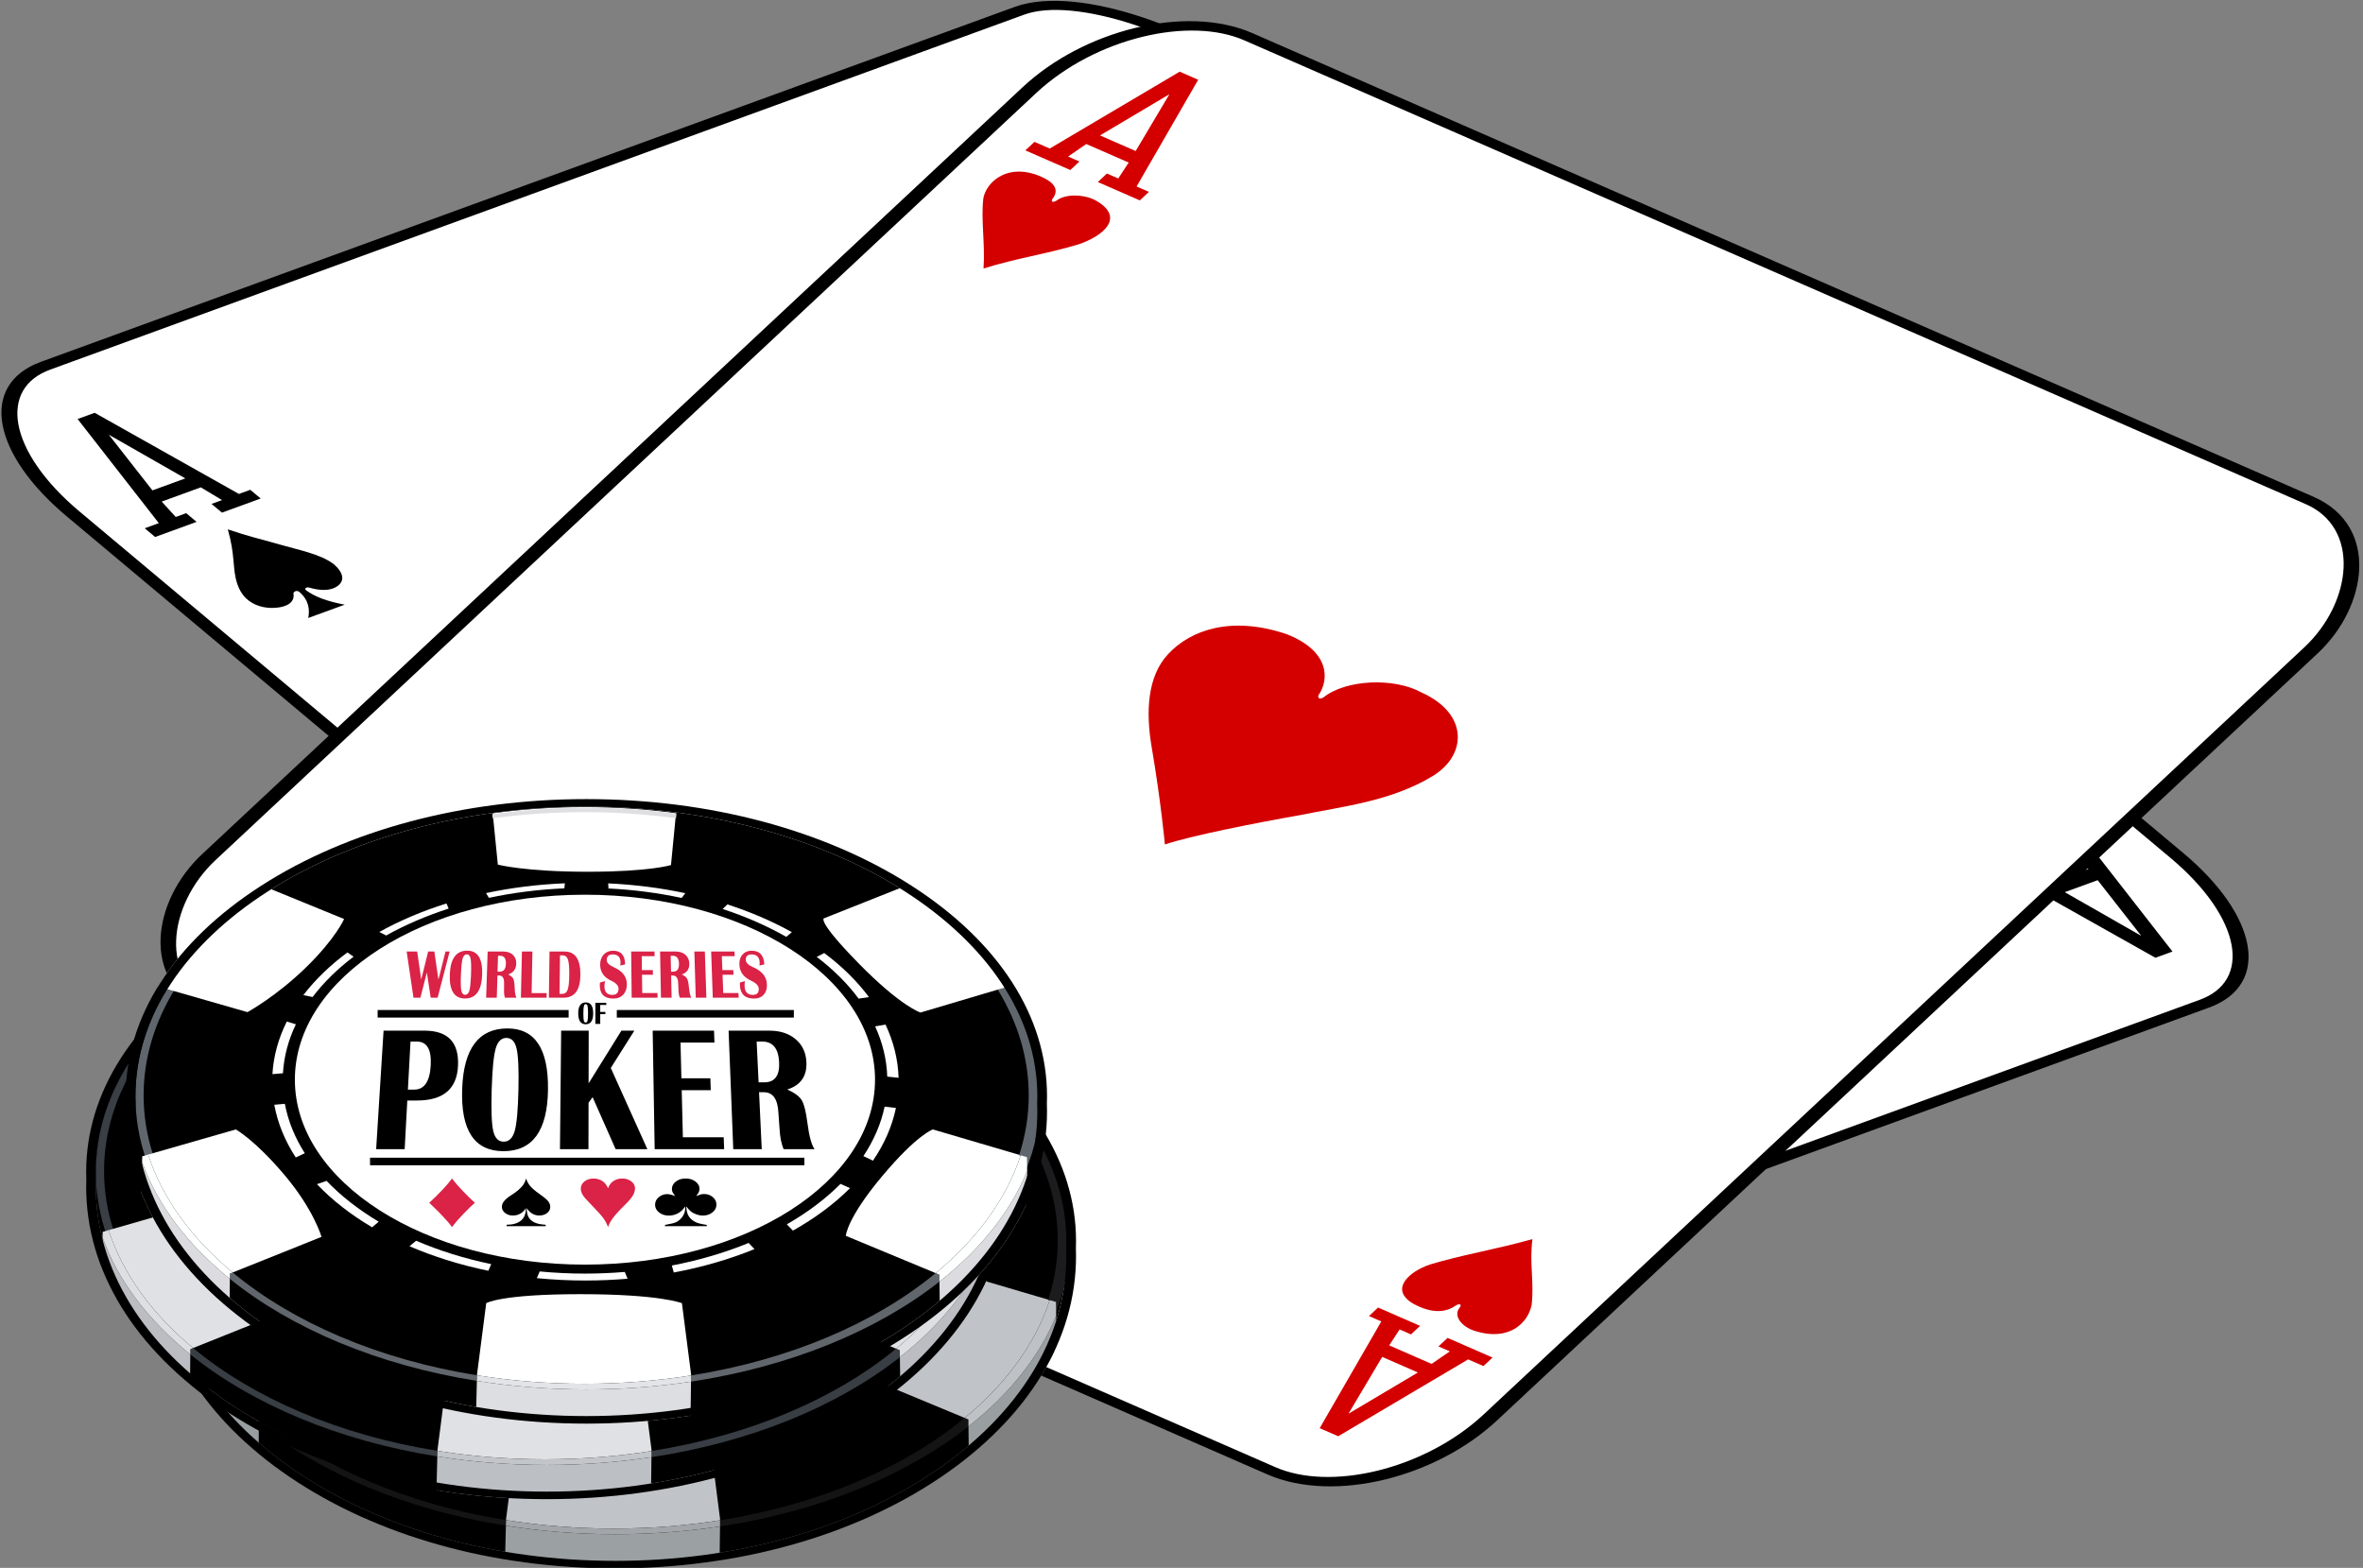 <?xml version="1.0" encoding="UTF-8" standalone="no"?>
<!-- Generator: Adobe Illustrator 14.0.0, SVG Export Plug-In . SVG Version: 6.00 Build 43363)  -->

<svg
   xmlns:dc="http://purl.org/dc/elements/1.1/"
   xmlns:cc="http://creativecommons.org/ns#"
   xmlns:rdf="http://www.w3.org/1999/02/22-rdf-syntax-ns#"
   xmlns:svg="http://www.w3.org/2000/svg"
   xmlns="http://www.w3.org/2000/svg"
   xmlns:sodipodi="http://sodipodi.sourceforge.net/DTD/sodipodi-0.dtd"
   xmlns:inkscape="http://www.inkscape.org/namespaces/inkscape"
   version="1.1"
   id="Logo"
   x="0px"
   y="0px"
   width="195.89"
   height="129.983"
   viewBox="0 0 195.89 129.983"
   enable-background="new 0 0 192.756 192.756"
   xml:space="preserve"
   inkscape:version="0.48.4 r9939"
   sodipodi:docname="wsop.svg"><rect x="0" y="0" width="195.89" height="129.983" fill="#808080" stroke="none"/><defs
     id="defs221" /><sodipodi:namedview
     pagecolor="#ffffff"
     bordercolor="#666666"
     borderopacity="1"
     objecttolerance="10"
     gridtolerance="10"
     guidetolerance="10"
     inkscape:pageopacity="0"
     inkscape:pageshadow="2"
     inkscape:window-width="1535"
     inkscape:window-height="1176"
     id="namedview219"
     showgrid="false"
     fit-margin-top="0"
     fit-margin-left="0"
     fit-margin-right="0"
     fit-margin-bottom="0"
     inkscape:zoom="1.2243458"
     inkscape:cx="157.07193"
     inkscape:cy="-359.65661"
     inkscape:window-x="65"
     inkscape:window-y="24"
     inkscape:window-maximized="1"
     inkscape:current-layer="Logo" /><g
     transform="matrix(0.439,-0.16,0.315,0.264,-235.815,-22.621)"
     id="layer1"
     style="display:inline"><g
       transform="translate(-712.318,92.135)"
       id="g3500"
       style="display:inline"><g
         id="g3241"><g
           transform="translate(-0.997,0)"
           id="g8016"><g
             transform="translate(-5060.953,3024.952)"
             id="g8869-3"
             style="display:inline"><rect
               width="223.228"
               height="311.811"
               rx="19.653"
               ry="34.613"
               x="6034.701"
               y="-2746.811"
               id="rect3232-1"
               style="fill:#ffffff;fill-opacity:1;stroke:#000000;stroke-width:2.446;stroke-miterlimit:4;stroke-opacity:1;stroke-dasharray:none;display:inline" /><g
               transform="matrix(0.301,0,0,0.301,5730.642,-1948.112)"
               id="g8567-9"><path
                 d="m 1033.986,-2499.928 0,-9.091 8.839,0 18.814,-97.227 10.705,0 20.736,97.227 7.134,0 0,9.091 -24.307,0 0,-9.091 6.566,0 -2.616,-14.9 -24.532,0 -1.894,14.9 6.566,0 0,9.091 z m 43.772,-34.598 -10.657,-52.05 -9.987,52.05 z"
                 inkscape:connector-curvature="0"
                 id="path7183-8"
                 style="fill:#000000;fill-opacity:1;display:inline" /><path
                 d="m 1727.391,-1770.247 0,9.091 -8.839,0 -18.814,97.227 -10.705,0 -20.736,-97.227 -7.134,0 0,-9.091 24.307,0 0,9.091 -6.566,0 2.616,14.9 24.532,0 1.894,-14.9 -6.566,0 0,-9.091 z m -43.772,34.598 10.657,52.05 9.987,-52.05 z"
                 inkscape:connector-curvature="0"
                 id="path7186-6"
                 style="fill:#000000;fill-opacity:1;display:inline" /></g></g></g><path
           d="m 1083.077,445.392 c 0.015,-2.026 -1.587,-2.064 -1.569,-0.586 -0.134,7.429 -6.417,11.086 -10.981,10.219 -7.036,-1.338 -9.282,-8.322 -9.215,-12.435 0.207,-12.696 12.988,-22.058 24.52,-38.335 8.45,14.691 22.397,26.23 23.223,37.586 1.098,15.098 -18.009,20.73 -20.737,3.133 -0.176,-1.243 -1.64,-1.801 -1.526,-0.065 0.414,4.823 -0.175,6.831 5.266,18.719 l -14.222,0 c 3.15,-5.555 5.025,-12.375 5.24,-18.236 z"
           inkscape:connector-curvature="0"
           id="path3192"
           style="fill:#000000;fill-opacity:1;display:inline" /><path
           d="m 990.275,347.951 c 0.01,-0.872 -0.895,-0.465 -1.018,-0.19 -1.163,1.986 -2.865,2.448 -4.548,1.732 -1.667,-0.709 -2.604,-2.28 -2.454,-4.522 0.31,-3.438 3.035,-7.2 4.355,-9.326 1.252,-1.93 2.628,-4.222 4.077,-7.154 1.697,3.363 2.559,4.321 4.405,7.391 1.626,2.704 3.893,5.353 4.067,8.622 0,2.485 -1.046,4.832 -3.399,5.259 -1.331,0.242 -2.579,-0.442 -3.504,-2.037 -0.282,-0.407 -0.849,-0.195 -0.839,0.362 0.165,2.093 0.955,3.983 2.829,6.212 l -6.887,0 c 1.41,-1.576 2.849,-3.704 2.915,-6.349 z"
           inkscape:connector-curvature="0"
           id="path3308"
           style="fill:#000000;fill-opacity:1;display:inline" /><path
           d="m 1178.655,520.526 c 0.01,0.872 -0.895,0.465 -1.018,0.19 -1.163,-1.986 -2.865,-2.448 -4.548,-1.732 -1.667,0.709 -2.604,2.28 -2.454,4.522 0.31,3.438 3.035,7.2 4.355,9.326 1.252,1.93 2.628,4.222 4.077,7.154 1.697,-3.363 2.559,-4.321 4.405,-7.392 1.626,-2.704 3.893,-5.353 4.067,-8.622 0,-2.485 -1.046,-4.832 -3.399,-5.259 -1.331,-0.242 -2.579,0.442 -3.504,2.037 -0.282,0.407 -0.849,0.195 -0.839,-0.362 0.165,-2.093 0.955,-3.983 2.829,-6.212 l -6.887,0 c 1.41,1.576 2.849,3.704 2.915,6.349 z"
           inkscape:connector-curvature="0"
           id="path3330"
           style="fill:#000000;fill-opacity:1;display:inline" /></g></g></g><g
     transform="matrix(0.476,0.208,-0.276,0.258,72.574,-150.651)"
     id="layer1-2"><g
       transform="translate(-1090.392,198.15)"
       id="g8889"
       style="display:inline"><g
         id="g8763"><g
           transform="translate(-4683.875,2918.937)"
           id="g8869"><rect
             width="223.228"
             height="311.811"
             rx="19.202"
             ry="32.681"
             x="6034.701"
             y="-2746.811"
             id="rect3232"
             style="fill:#ffffff;fill-opacity:1;stroke:#000000;stroke-width:2.349;stroke-miterlimit:4;stroke-opacity:1;stroke-dasharray:none;display:inline" /><g
             transform="matrix(0.301,0,0,0.301,5730.642,-1948.112)"
             id="g8567"><path
               d="m 1033.986,-2499.928 0,-9.091 8.839,0 18.814,-97.227 10.705,0 20.736,97.227 7.134,0 0,9.091 -24.307,0 0,-9.091 6.566,0 -2.616,-14.9 -24.532,0 -1.894,14.9 6.566,0 0,9.091 z m 43.772,-34.598 -10.657,-52.05 -9.987,52.05 z"
               inkscape:connector-curvature="0"
               id="path7183"
               style="fill:#d40000;fill-opacity:1;display:inline" /><path
               d="m 1727.391,-1770.247 0,9.091 -8.839,0 -18.814,97.227 -10.705,0 -20.736,-97.227 -7.134,0 0,-9.091 24.307,0 0,9.091 -6.566,0 2.616,14.9 24.532,0 1.894,-14.9 -6.566,0 0,-9.091 z m -43.772,34.598 10.657,52.05 9.987,-52.05 z"
               inkscape:connector-curvature="0"
               id="path7186"
               style="fill:#d40000;fill-opacity:1;display:inline" /></g></g></g><path
         d="m 1359.107,232.88 c -1.583,-3.472 -1.757,-9.405 2.971,-10.208 3.562,-0.458 5.012,1.198 5.3,3.742 0.142,0.743 0.562,0.788 0.695,-0.058 0.204,-2.609 2.787,-4.133 4.806,-3.75 5.527,0.945 5.204,7.028 3.398,11.156 -2.731,5.479 -5.601,8.938 -8.245,14.452 -3.038,-5.741 -6.507,-10.405 -8.926,-15.333 z"
         inkscape:connector-curvature="0"
         id="path8626"
         style="fill:#d40000;fill-opacity:1;display:inline" /><path
         d="m 1450.39,299.285 c 7.144,-0.474 10.868,5.627 11.595,10.436 0.433,0.764 0.671,0.549 0.837,-0.042 0.349,-6.174 5.875,-11.22 10.993,-10.53 8.328,0.108 13.389,9.375 11.966,17.219 -1.738,9.582 -6.9,15.351 -10.808,21.293 -4.421,6.152 -10.373,15.04 -12.29,19.317 0,0 -6.048,-9.205 -13.917,-20.03 -5.262,-7.239 -9.473,-15.082 -9.865,-21.835 -0.448,-7.715 2.719,-14.632 11.489,-15.828 z"
         inkscape:connector-curvature="0"
         id="path8512"
         style="fill:#d40000;fill-opacity:1;display:inline" /><path
         d="m 1547.486,423.567 c -1.583,3.472 -1.757,9.405 2.971,10.208 3.562,0.458 5.012,-1.198 5.3,-3.742 0.142,-0.743 0.562,-0.788 0.695,0.058 0.204,2.609 2.787,4.133 4.806,3.75 5.527,-0.945 5.204,-7.028 3.398,-11.156 -2.731,-5.479 -5.601,-8.938 -8.245,-14.452 -3.038,5.741 -6.507,10.405 -8.926,15.333 z"
         inkscape:connector-curvature="0"
         id="path8648"
         style="fill:#d40000;fill-opacity:1;display:inline" /></g></g><g
     transform="matrix(0.456,0,0,0.355,4.397,64.183)"
     id="g3-3"><g
       id="g5-3"><path
         inkscape:connector-curvature="0"
         d="m 184.185,110.758 c 0.018,0.605 0.026,1.212 0.026,1.795 0,18.986 -8.511,36.84 -23.964,50.276 -15.488,13.468 -36.092,20.883 -58.016,20.883 -21.922,0 -42.526,-7.415 -58.015,-20.883 -15.453,-13.437 -23.963,-31.29 -23.963,-50.276 0,-0.586 0.008,-1.189 0.025,-1.795 l 0,-0.025 0,-0.027 c -0.017,-0.573 -0.025,-1.148 -0.025,-1.704 0,-37.276 36.774,-67.604 81.979,-67.604 45.203,0 81.979,30.327 81.979,67.604 0,0.554 -0.009,1.129 -0.026,1.704 v 0.027 0.025 z"
         id="path7-4" /><path
         style="fill:#1c1b1d"
         inkscape:connector-curvature="0"
         d="m 23.45,122.65 c -1.119,-4.458 -1.71,-9.08 -1.71,-13.813 0,-8.709 1.99,-17.032 5.612,-24.671 l -1.26,-0.464 c -3.767,7.827 -5.839,16.362 -5.839,25.299 0,5.281 0.723,10.421 2.093,15.357 l 0.027,-1.311 1.077,-0.397 z"
         id="path9-0" /><path
         style="fill:none"
         inkscape:connector-curvature="0"
         d="m 151.701,77.961 c -7.692,-10.095 -6.272,-10.487 -6.272,-10.487 l 13.184,-6.732 C 147.768,51.916 133.956,45.599 118.53,42.928 l -0.917,12.104 c 0,0 -3.787,1.567 -15.149,1.567 -11.363,0 -16.327,-1.666 -16.327,-1.666 L 85.205,42.94 c -15.422,2.683 -29.23,9.008 -40.064,17.843 l 13.047,6.852 c 0,0 -1.502,4.507 -6.922,11.298 -5.42,6.792 -10.645,10.448 -10.645,10.448 L 26.472,84.165 c -3.623,7.639 -5.613,15.962 -5.613,24.671 0,4.733 0.591,9.355 1.71,13.813 l 15.929,-5.875 c 0,0 3.432,2.401 8.822,10.587 5.391,8.184 6.762,14.505 6.762,14.505 l -16.149,8.313 c 10.985,11.714 26.53,20.331 44.422,24.012 l 0.005,-0.226 1.666,-16.611 c 0,0 2.548,-2.108 17.104,-2.108 14.555,0 18.477,2.108 18.477,2.108 l 1.664,16.611 -0.002,0.264 c 17.893,-3.646 33.453,-12.221 44.466,-23.899 L 149.4,141.622 c 0,0 0.148,-4.02 6.569,-13.869 6.419,-9.852 9.262,-10.978 9.262,-10.978 l 15.966,6.037 c 1.145,-4.51 1.753,-9.185 1.753,-13.976 0,-8.762 -2.018,-17.132 -5.682,-24.81 l -14.293,5.451 c -0.003,0.002 -3.579,-1.419 -11.274,-11.516 z"
         id="path11-1" /><path
         style="fill:#1c1b1d"
         inkscape:connector-curvature="0"
         d="m 185.95,110.708 v 0.051 c 0,-0.009 0,-0.017 0,-0.025 0,-0.008 0,-0.017 0,-0.026 z"
         id="path13-1" /><path
         style="fill:#1c1b1d"
         inkscape:connector-curvature="0"
         d="m 18.515,110.729 c 0,0.012 0,0.021 0,0.029 v -0.051 c 0,0.009 0,0.017 0,0.022 z"
         id="path15-4" /><path
         style="fill:#c0c3c7"
         inkscape:connector-curvature="0"
         d="m 118.61,41.856 0.067,-0.894 c -5.358,-0.879 -10.861,-1.329 -16.446,-1.329 -5.838,0 -11.583,0.496 -17.17,1.455 l 0.069,0.891 c 5.519,-0.958 11.238,-1.464 17.101,-1.464 5.607,10e-4 11.085,0.464 16.379,1.341 z"
         id="path17-1" /><path
         style="fill:#999ea1"
         inkscape:connector-curvature="0"
         d="m 21.308,131.425 c 3.037,9.945 8.475,19.216 16.069,27.278 l 0.036,-7.037 c -7.596,-7.874 -13.138,-17.159 -15.95,-27.308 l -0.155,7.067 z"
         id="path19-5" /><path
         style="fill:#c0c3c7"
         inkscape:connector-curvature="0"
         d="m 47.318,127.362 c -5.39,-8.186 -8.822,-10.587 -8.822,-10.587 l -15.929,5.875 c 2.565,10.218 7.916,19.584 15.364,27.529 l 16.149,-8.313 c 0,10e-4 -1.372,-6.32 -6.762,-14.504 z"
         id="path21-3" /><path
         style="fill:#9ba0a2"
         inkscape:connector-curvature="0"
         d="m 82.327,175.495 -0.156,7.885 c 6.488,1.382 13.211,2.097 20.061,2.097 6.458,0 12.804,-0.636 18.945,-1.866 l 0.074,-7.937 c -6.106,1.187 -12.474,1.814 -19.02,1.814 -6.862,0 -13.527,-0.692 -19.904,-1.993 z"
         id="path23-5" /><path
         style="fill:#c0c3c7"
         inkscape:connector-curvature="0"
         d="m 119.604,157.354 c 0,0 -3.922,-2.108 -18.477,-2.108 -14.555,0 -17.104,2.108 -17.104,2.108 l -1.666,16.611 -0.005,0.226 c 6.261,1.289 12.807,1.977 19.548,1.977 6.674,0 13.159,-0.676 19.364,-1.938 l 0.002,-0.264 -1.662,-16.612 z"
         id="path25-6" /><path
         style="fill:#c0c3c7"
         inkscape:connector-curvature="0"
         d="m 155.966,127.753 c -6.421,9.85 -6.569,13.869 -6.569,13.869 l 16.335,8.708 c 7.482,-7.934 12.864,-17.298 15.462,-27.518 l -15.966,-6.037 c 0,0 -2.843,1.126 -9.262,10.978 z"
         id="path27-7" /><path
         style="fill:#999ea1"
         inkscape:connector-curvature="0"
         d="m 166.49,159.322 c 7.061,-7.33 12.319,-15.686 15.582,-24.659 l 0.355,-2.009 -0.063,-6.168 c -3.058,9.594 -8.566,18.367 -15.945,25.828 l 0.071,7.008 z"
         id="path29-6" /><path
         style="fill:#151415"
         inkscape:connector-curvature="0"
         d="m 37.931,150.18 -0.513,0.264 -0.005,1.223 c 11.212,11.621 26.902,20.16 44.915,23.829 l 0.026,-1.304 C 64.461,170.511 48.916,161.894 37.931,150.18 z"
         id="path31-6" /><path
         style="fill:#151415"
         inkscape:connector-curvature="0"
         d="m 165.731,150.33 c -11.013,11.679 -26.573,20.254 -44.466,23.899 l -0.015,1.444 c 18.047,-3.504 33.817,-11.881 45.169,-23.359 l -0.016,-1.627 -0.672,-0.357 z"
         id="path33-8" /><path
         style="fill:#1c1b1d"
         inkscape:connector-curvature="0"
         d="m 178.779,83.338 -1.809,0.689 c 3.665,7.678 5.682,16.048 5.682,24.81 0,4.791 -0.608,9.466 -1.753,13.976 l 1.137,0.431 0.033,3.243 c 1.779,-5.581 2.73,-11.442 2.73,-17.485 0.001,-9.077 -2.14,-17.738 -6.02,-25.664 z"
         id="path35-6" /><path
         style="fill:#bec1c5"
         inkscape:connector-curvature="0"
         d="M 37.931,150.18 C 30.483,142.235 25.132,132.868 22.567,122.651 l -1.076,0.397 -0.029,1.311 c 2.812,10.148 8.354,19.434 15.95,27.308 l 0.005,-1.223 0.514,-0.264 z"
         id="path37-6" /><path
         style="fill:#a2a5a9"
         inkscape:connector-curvature="0"
         d="m 101.901,176.168 c -6.741,0 -13.288,-0.688 -19.548,-1.977 l -0.026,1.304 c 6.376,1.301 13.042,1.993 19.904,1.993 6.546,0 12.913,-0.628 19.02,-1.814 l 0.015,-1.444 c -6.205,1.262 -12.691,1.938 -19.365,1.938 z"
         id="path39-4" /><path
         style="fill:#bec1c5"
         inkscape:connector-curvature="0"
         d="m 181.193,122.813 c -2.598,10.22 -7.979,19.584 -15.462,27.518 l 0.673,0.357 0.016,1.627 c 7.379,-7.461 12.888,-16.234 15.945,-25.828 l -0.035,-3.243 -1.137,-0.431 z"
         id="path41-2" /><path
         style="fill:#c0c3c7"
         inkscape:connector-curvature="0"
         d="m 161.389,59.895 c -0.145,-0.118 -0.29,-0.232 -0.433,-0.349 l -0.861,0.438 -1.482,0.758 -13.184,6.732 c 0,0 -1.42,0.392 6.272,10.487 7.694,10.096 11.271,11.517 11.271,11.517 l 14.293,-5.451 1.808,-0.689 0.852,-0.324 C 175.756,74.459 169.509,66.607 161.389,59.895 z"
         id="path43-2" /><path
         inkscape:connector-curvature="0"
         d="M 185.976,109.001 C 185.976,90.44 177.245,73 161.389,59.895 145.581,46.83 124.573,39.634 102.232,39.634 79.893,39.634 58.884,46.83 43.076,59.895 27.22,73 18.488,90.44 18.488,109.001 c 0,0.574 0.009,1.165 0.027,1.758 v -0.051 c -0.019,0.622 -0.027,1.241 -0.027,1.845 0,19.503 8.726,37.832 24.571,51.606 15.811,13.746 36.824,21.317 59.173,21.317 22.349,0 43.362,-7.571 59.174,-21.317 15.846,-13.774 24.57,-32.104 24.57,-51.606 0,-0.599 -0.009,-1.222 -0.025,-1.845 v 0.051 c 0.016,-0.595 0.025,-1.184 0.025,-1.758 z m -1.791,1.757 c 0.018,0.605 0.026,1.212 0.026,1.795 0,18.986 -8.511,36.84 -23.964,50.276 -15.488,13.468 -36.092,20.883 -58.016,20.883 -21.922,0 -42.526,-7.415 -58.015,-20.883 -15.453,-13.437 -23.963,-31.29 -23.963,-50.276 0,-0.586 0.008,-1.189 0.025,-1.795 l 0,-0.025 0,-0.027 c -0.017,-0.573 -0.025,-1.148 -0.025,-1.704 0,-37.276 36.774,-67.604 81.979,-67.604 45.203,0 81.979,30.327 81.979,67.604 0,0.554 -0.009,1.129 -0.026,1.704 v 0.027 0.025 z"
         id="path45-7" /></g><g
       id="g47-9"><path
         inkscape:connector-curvature="0"
         d="m 171.722,94.586 c 0.017,0.607 0.025,1.212 0.025,1.795 0,18.985 -8.511,36.839 -23.965,50.275 -15.489,13.468 -36.093,20.883 -58.016,20.883 -21.923,0 -42.525,-7.415 -58.015,-20.883 C 16.297,133.22 7.787,115.366 7.787,96.381 c 0,-0.586 0.008,-1.189 0.026,-1.795 L 7.814,94.56 7.813,94.534 C 7.795,93.959 7.787,93.386 7.787,92.829 c 0,-37.276 36.775,-67.603 81.979,-67.603 45.204,0 81.98,30.327 81.98,67.603 0,0.556 -0.009,1.13 -0.025,1.705 l -0.003,0.026 0.004,0.026 z"
         id="path49-2" /><path
         style="fill:#393f45"
         inkscape:connector-curvature="0"
         d="m 10.986,106.479 c -1.119,-4.459 -1.71,-9.08 -1.71,-13.814 0,-8.709 1.989,-17.032 5.612,-24.671 l -1.26,-0.464 c -3.768,7.827 -5.84,16.364 -5.84,25.299 0,5.281 0.724,10.422 2.093,15.357 l 0.028,-1.31 1.077,-0.397 z"
         id="path51-4" /><path
         style="fill:none"
         inkscape:connector-curvature="0"
         d="m 139.238,61.79 c -7.694,-10.096 -6.273,-10.487 -6.273,-10.487 l 13.183,-6.731 C 135.305,35.745 121.493,29.429 106.066,26.757 l -0.916,12.104 c 0,0 -3.787,1.567 -15.151,1.567 -11.362,0 -16.326,-1.665 -16.326,-1.665 L 72.74,26.768 C 57.318,29.451 43.51,35.776 32.675,44.61 l 13.047,6.853 c 0,0 -1.502,4.506 -6.922,11.298 -5.42,6.792 -10.646,10.448 -10.646,10.448 L 14.005,67.993 c -3.622,7.639 -5.612,15.962 -5.612,24.671 0,4.734 0.591,9.355 1.71,13.814 l 15.929,-5.875 c 0,0 3.431,2.401 8.821,10.586 5.391,8.184 6.763,14.505 6.763,14.505 l -16.149,8.313 c 10.985,11.715 26.53,20.331 44.422,24.012 l 0.004,-0.225 1.666,-16.612 c 0,0 2.548,-2.108 17.104,-2.108 14.554,0 18.475,2.108 18.475,2.108 l 1.666,16.612 -0.002,0.263 c 17.894,-3.646 33.451,-12.221 44.467,-23.899 l -16.335,-8.708 c 0,0 0.147,-4.02 6.566,-13.868 6.422,-9.853 9.264,-10.978 9.264,-10.978 l 15.965,6.038 c 1.146,-4.511 1.752,-9.185 1.752,-13.978 0,-8.762 -2.015,-17.131 -5.68,-24.809 l -14.292,5.451 c 0,0 -3.576,-1.421 -11.271,-11.516 z"
         id="path53-7" /><path
         style="fill:#393f45"
         inkscape:connector-curvature="0"
         d="m 173.484,94.535 v 0.051 c 0,-0.009 0,-0.017 0,-0.025 0,-0.008 0,-0.017 0,-0.026 z"
         id="path55-3" /><path
         style="fill:#393f45"
         inkscape:connector-curvature="0"
         d="m 6.05,94.558 c 0,0.009 0,0.02 0,0.028 v -0.051 c 0.001,0.009 0.001,0.015 0,0.023 z"
         id="path57-8" /><path
         style="fill:#e0e1e4"
         inkscape:connector-curvature="0"
         d="m 106.146,25.684 0.067,-0.895 c -5.358,-0.878 -10.86,-1.328 -16.446,-1.328 -5.838,0 -11.583,0.496 -17.17,1.455 l 0.069,0.89 c 5.518,-0.957 11.237,-1.463 17.101,-1.463 5.608,0 11.084,0.464 16.379,1.341 z"
         id="path59-8" /><path
         style="fill:#bbbdc2"
         inkscape:connector-curvature="0"
         d="m 8.844,115.252 c 3.036,9.945 8.475,19.219 16.069,27.278 l 0.036,-7.037 C 17.353,127.619 11.811,118.334 8.999,108.185 l -0.155,7.067 z"
         id="path61-0" /><path
         style="fill:#e0e1e4"
         inkscape:connector-curvature="0"
         d="m 34.853,111.189 c -5.39,-8.185 -8.821,-10.586 -8.821,-10.586 l -15.929,5.875 c 2.565,10.218 7.916,19.584 15.364,27.528 l 16.149,-8.313 c 0,0.001 -1.372,-6.32 -6.763,-14.504 z"
         id="path63-1" /><path
         style="fill:#bcbfc4"
         inkscape:connector-curvature="0"
         d="m 69.862,159.322 -0.156,7.886 c 6.487,1.381 13.211,2.096 20.06,2.096 6.458,0 12.804,-0.636 18.945,-1.866 l 0.075,-7.937 c -6.107,1.187 -12.475,1.815 -19.021,1.815 -6.86,0 -13.526,-0.693 -19.903,-1.994 z"
         id="path65-1" /><path
         style="fill:#e0e1e4"
         inkscape:connector-curvature="0"
         d="m 107.138,141.182 c 0,0 -3.921,-2.108 -18.475,-2.108 -14.555,0 -17.104,2.108 -17.104,2.108 l -1.666,16.612 -0.004,0.225 c 6.261,1.29 12.807,1.977 19.547,1.977 6.675,0 13.158,-0.675 19.365,-1.938 l 0.002,-0.263 -1.665,-16.613 z"
         id="path67-3" /><path
         style="fill:#e0e1e4"
         inkscape:connector-curvature="0"
         d="m 143.5,111.581 c -6.419,9.849 -6.566,13.868 -6.566,13.868 l 16.335,8.708 c 7.48,-7.934 12.862,-17.298 15.46,-27.516 l -15.965,-6.038 c 0,0.001 -2.842,1.126 -9.264,10.978 z"
         id="path69-7" /><path
         style="fill:#bbbdc2"
         inkscape:connector-curvature="0"
         d="m 154.026,143.151 c 7.061,-7.332 12.317,-15.688 15.581,-24.661 l 0.357,-2.009 -0.064,-6.168 c -3.056,9.594 -8.567,18.367 -15.945,25.828 l 0.071,7.01 z"
         id="path71-4" /><path
         style="fill:#383e44"
         inkscape:connector-curvature="0"
         d="m 25.467,134.007 -0.513,0.264 -0.005,1.223 c 11.211,11.622 26.902,20.16 44.914,23.829 l 0.027,-1.304 C 51.997,154.338 36.452,145.722 25.467,134.007 z"
         id="path73-6" /><path
         style="fill:#383e44"
         inkscape:connector-curvature="0"
         d="m 153.269,134.157 c -11.016,11.679 -26.573,20.254 -44.467,23.899 l -0.015,1.444 c 18.048,-3.503 33.816,-11.88 45.168,-23.359 l -0.016,-1.627 -0.67,-0.357 z"
         id="path75-0" /><path
         style="fill:#393f45"
         inkscape:connector-curvature="0"
         d="m 166.315,67.166 -1.809,0.689 c 3.665,7.678 5.68,16.047 5.68,24.809 0,4.793 -0.606,9.467 -1.752,13.978 l 1.138,0.43 0.034,3.242 c 1.776,-5.581 2.729,-11.442 2.729,-17.485 0,-9.075 -2.142,-17.737 -6.02,-25.663 z"
         id="path77-8" /><path
         style="fill:#dedfe3"
         inkscape:connector-curvature="0"
         d="M 25.467,134.007 C 18.019,126.063 12.668,116.696 10.103,106.479 l -1.076,0.397 -0.029,1.31 c 2.812,10.148 8.354,19.434 15.95,27.308 l 0.005,-1.223 0.514,-0.264 z"
         id="path79-7" /><path
         style="fill:#c2c5c9"
         inkscape:connector-curvature="0"
         d="m 89.437,159.995 c -6.741,0 -13.287,-0.687 -19.547,-1.977 l -0.027,1.304 c 6.377,1.301 13.042,1.994 19.904,1.994 6.545,0 12.913,-0.629 19.021,-1.815 l 0.015,-1.444 c -6.208,1.263 -12.691,1.938 -19.366,1.938 z"
         id="path81-5" /><path
         style="fill:#dedfe3"
         inkscape:connector-curvature="0"
         d="m 168.729,106.642 c -2.598,10.218 -7.979,19.582 -15.46,27.516 l 0.671,0.357 0.016,1.627 c 7.378,-7.461 12.89,-16.234 15.945,-25.828 l -0.034,-3.242 -1.138,-0.43 z"
         id="path83-1" /><path
         inkscape:connector-curvature="0"
         d="m 173.51,92.828 c 0,-18.561 -8.731,-36 -24.587,-49.105 C 133.116,30.657 112.107,23.462 89.767,23.462 67.428,23.462 46.419,30.657 30.611,43.723 14.756,56.828 6.023,74.268 6.023,92.828 c 0,0.574 0.009,1.167 0.027,1.758 v -0.051 c -0.019,0.622 -0.027,1.244 -0.027,1.846 0,19.502 8.726,37.831 24.571,51.605 15.81,13.746 36.824,21.317 59.172,21.317 22.348,0 43.364,-7.571 59.173,-21.317 15.846,-13.774 24.57,-32.103 24.57,-51.605 0,-0.601 -0.008,-1.222 -0.025,-1.846 v 0.051 c 0.018,-0.594 0.026,-1.185 0.026,-1.758 z m -1.788,1.758 c 0.017,0.607 0.025,1.212 0.025,1.795 0,18.985 -8.511,36.839 -23.965,50.275 -15.489,13.468 -36.093,20.883 -58.016,20.883 -21.923,0 -42.525,-7.415 -58.015,-20.883 C 16.297,133.22 7.787,115.366 7.787,96.381 c 0,-0.586 0.008,-1.189 0.026,-1.795 L 7.814,94.56 7.813,94.534 C 7.795,93.959 7.787,93.386 7.787,92.829 c 0,-37.276 36.775,-67.603 81.979,-67.603 45.204,0 81.98,30.327 81.98,67.603 0,0.556 -0.009,1.13 -0.025,1.705 l -0.003,0.026 0.004,0.026 z"
         id="path85-2" /></g><g
       id="g87-4"><path
         inkscape:connector-curvature="0"
         d="m 178.912,76.943 c 0.017,0.607 0.025,1.212 0.025,1.796 0,18.984 -8.511,36.839 -23.965,50.276 -15.489,13.466 -36.093,20.883 -58.016,20.883 -21.922,0 -42.526,-7.417 -58.015,-20.883 C 23.487,115.578 14.977,97.723 14.977,78.739 c 0,-0.586 0.009,-1.19 0.027,-1.796 l 0.001,-0.025 -0.001,-0.027 c -0.018,-0.574 -0.027,-1.147 -0.027,-1.704 0,-37.276 36.776,-67.603 81.979,-67.603 45.204,0 81.98,30.327 81.98,67.603 0,0.555 -0.009,1.128 -0.025,1.705 l -0.003,0.026 0.004,0.025 z"
         id="path89-0" /><path
         style="fill:#60666d"
         inkscape:connector-curvature="0"
         d="m 18.175,88.836 c -1.118,-4.459 -1.71,-9.08 -1.71,-13.815 0,-8.708 1.99,-17.031 5.613,-24.67 l -1.261,-0.465 c -3.767,7.828 -5.84,16.364 -5.84,25.3 0,5.28 0.725,10.421 2.093,15.357 l 0.029,-1.31 1.076,-0.397 z"
         id="path91-0" /><path
         style="fill:none"
         inkscape:connector-curvature="0"
         d="m 146.428,44.147 c -7.694,-10.095 -6.274,-10.488 -6.274,-10.488 l 13.185,-6.732 C 142.496,18.101 128.684,11.785 113.256,9.113 l -0.915,12.104 c 0,0 -3.789,1.567 -15.152,1.567 -11.362,0 -16.325,-1.666 -16.325,-1.666 L 79.93,9.126 C 64.508,11.809 50.701,18.134 39.867,26.969 l 13.046,6.852 c 0,0 -1.502,4.506 -6.922,11.298 -5.421,6.792 -10.645,10.448 -10.645,10.448 l -14.15,-5.215 c -3.623,7.639 -5.612,15.961 -5.612,24.67 0,4.735 0.591,9.356 1.711,13.815 l 15.929,-5.876 c 0,0 3.43,2.402 8.821,10.584 5.391,8.185 6.763,14.507 6.763,14.507 l -16.149,8.313 c 10.985,11.716 26.53,20.331 44.422,24.013 l 0.004,-0.226 1.667,-16.613 c 0,0 2.548,-2.108 17.103,-2.108 14.556,0 18.476,2.108 18.476,2.108 l 1.667,16.613 -0.004,0.262 c 17.894,-3.644 33.452,-12.219 44.468,-23.897 l -16.335,-8.708 c 0,0 0.147,-4.02 6.566,-13.869 6.419,-9.851 9.264,-10.978 9.264,-10.978 l 15.964,6.039 c 1.147,-4.51 1.753,-9.185 1.753,-13.978 0,-8.761 -2.015,-17.131 -5.679,-24.808 l -14.293,5.45 c -0.003,-10e-4 -3.582,-1.422 -11.274,-11.518 z"
         id="path93-0" /><path
         style="fill:#60666d"
         inkscape:connector-curvature="0"
         d="m 180.674,76.893 v 0.051 c 0.001,-0.009 0.001,-0.017 0.001,-0.025 0,-0.009 0,-0.017 -0.001,-0.026 z"
         id="path95-0" /><path
         style="fill:#60666d"
         inkscape:connector-curvature="0"
         d="m 13.24,76.916 c 0,0.01 0,0.019 10e-4,0.029 v -0.052 c -10e-4,0.008 -10e-4,0.015 -10e-4,0.023 z"
         id="path97-8" /><path
         style="fill:#ffffff"
         inkscape:connector-curvature="0"
         d="m 113.335,8.042 0.068,-0.894 c -5.358,-0.879 -10.86,-1.329 -16.446,-1.329 -5.838,0 -11.583,0.496 -17.171,1.455 l 0.069,0.89 c 5.519,-0.957 11.238,-1.463 17.102,-1.463 5.607,0 11.084,0.463 16.378,1.341 z"
         id="path99-6" /><path
         style="fill:#ffffff"
         inkscape:connector-curvature="0"
         d="m 97.188,22.785 c 11.363,0 15.152,-1.567 15.152,-1.567 l 0.915,-12.104 c -5.368,-0.93 -10.93,-1.422 -16.628,-1.422 -5.725,0 -11.308,0.496 -16.697,1.434 l 0.933,11.993 c 0,0 4.962,1.666 16.325,1.666 z"
         id="path101-4" /><path
         style="fill:#dcdce0"
         inkscape:connector-curvature="0"
         d="m 16.033,97.608 c 3.038,9.946 8.476,19.219 16.07,27.28 l 0.036,-7.037 C 24.542,109.978 19,100.692 16.188,90.543 l -0.155,7.065 z"
         id="path103-2" /><path
         style="fill:#ffffff"
         inkscape:connector-curvature="0"
         d="M 42.043,93.545 C 36.652,85.362 33.222,82.961 33.222,82.961 l -15.929,5.876 c 2.564,10.217 7.915,19.584 15.363,27.528 l 16.149,-8.313 c 10e-4,0 -1.371,-6.323 -6.762,-14.507 z"
         id="path105-1" /><path
         style="fill:#dddee1"
         inkscape:connector-curvature="0"
         d="m 77.053,141.682 -0.156,7.883 c 6.487,1.383 13.21,2.099 20.06,2.099 6.458,0 12.803,-0.637 18.944,-1.869 l 0.077,-7.935 c -6.109,1.187 -12.477,1.815 -19.021,1.815 -6.863,0 -13.528,-0.694 -19.904,-1.993 z"
         id="path107-1" /><path
         style="fill:#ffffff"
         inkscape:connector-curvature="0"
         d="m 114.328,123.538 c 0,0 -3.92,-2.108 -18.476,-2.108 -14.555,0 -17.103,2.108 -17.103,2.108 l -1.667,16.613 -0.004,0.226 c 6.261,1.288 12.808,1.977 19.548,1.977 6.675,0 13.158,-0.675 19.364,-1.94 l 0.004,-0.262 -1.666,-16.614 z"
         id="path109-3" /><path
         style="fill:#ffffff"
         inkscape:connector-curvature="0"
         d="m 150.69,93.938 c -6.419,9.85 -6.566,13.869 -6.566,13.869 l 16.335,8.708 c 7.48,-7.934 12.862,-17.299 15.459,-27.517 l -15.964,-6.039 c 0,10e-4 -2.845,1.129 -9.264,10.979 z"
         id="path111-5" /><path
         style="fill:#dcdce0"
         inkscape:connector-curvature="0"
         d="m 161.217,125.509 c 7.058,-7.33 12.317,-15.687 15.581,-24.66 l 0.357,-2.011 -0.065,-6.166 c -3.056,9.594 -8.565,18.366 -15.944,25.826 l 0.071,7.011 z"
         id="path113-7" /><path
         style="fill:#60666c"
         inkscape:connector-curvature="0"
         d="m 32.657,116.364 -0.513,0.265 -0.005,1.223 c 11.211,11.622 26.901,20.158 44.914,23.83 l 0.026,-1.305 C 59.187,136.695 43.642,128.08 32.657,116.364 z"
         id="path115-0" /><path
         style="fill:#60666c"
         inkscape:connector-curvature="0"
         d="m 160.459,116.516 c -11.016,11.679 -26.574,20.254 -44.468,23.897 l -0.013,1.446 c 18.045,-3.502 33.815,-11.881 45.167,-23.361 l -0.016,-1.625 -0.67,-0.357 z"
         id="path117-8" /><path
         style="fill:#60666d"
         inkscape:connector-curvature="0"
         d="m 173.506,49.523 -1.809,0.69 c 3.665,7.677 5.68,16.047 5.68,24.808 0,4.793 -0.606,9.467 -1.752,13.978 l 1.139,0.431 0.033,3.243 c 1.777,-5.583 2.729,-11.442 2.729,-17.486 -0.001,-9.076 -2.141,-17.737 -6.02,-25.664 z"
         id="path119-6" /><path
         style="fill:#dfdfe2"
         inkscape:connector-curvature="0"
         d="m 96.627,8.868 c 5.698,0 11.26,0.492 16.628,1.421 l 0.08,-1.072 C 108.041,8.34 102.564,7.876 96.957,7.876 91.094,7.876 85.374,8.383 79.855,9.339 L 79.929,10.3 C 85.319,9.364 90.902,8.868 96.627,8.868 z"
         id="path121-8" /><path
         style="fill:#ffffff"
         inkscape:connector-curvature="0"
         d="m 39.866,26.969 -1.068,-0.561 -0.85,-0.446 c -0.049,0.04 -0.099,0.079 -0.147,0.119 -8.239,6.81 -14.549,14.792 -18.716,23.493 l 0.851,0.313 1.259,0.465 14.15,5.215 c 0,0 5.224,-3.657 10.645,-10.448 5.42,-6.792 6.922,-11.298 6.922,-11.298 L 39.866,26.969 z"
         id="path123-8" /><path
         style="fill:#fdfefe"
         inkscape:connector-curvature="0"
         d="M 32.657,116.364 C 25.209,108.421 19.858,99.053 17.294,88.836 l -1.076,0.397 -0.03,1.31 c 2.813,10.149 8.354,19.434 15.951,27.308 l 0.005,-1.223 0.513,-0.264 z"
         id="path125-9" /><path
         style="fill:#e3e4e7"
         inkscape:connector-curvature="0"
         d="m 96.627,142.354 c -6.741,0 -13.287,-0.688 -19.548,-1.977 l -0.026,1.305 c 6.376,1.3 13.042,1.993 19.904,1.993 6.545,0 12.912,-0.629 19.021,-1.815 l 0.013,-1.446 c -6.206,1.265 -12.689,1.94 -19.364,1.94 z"
         id="path127-2" /><path
         style="fill:#fdfefe"
         inkscape:connector-curvature="0"
         d="m 175.918,88.999 c -2.597,10.218 -7.979,19.583 -15.459,27.517 l 0.671,0.357 0.016,1.625 c 7.379,-7.46 12.889,-16.231 15.944,-25.826 l -0.033,-3.243 -1.139,-0.43 z"
         id="path129-3" /><path
         style="fill:#ffffff"
         inkscape:connector-curvature="0"
         d="m 156.113,26.08 c -0.142,-0.118 -0.288,-0.232 -0.433,-0.349 l -0.86,0.439 -1.482,0.757 -13.185,6.732 c 0,0 -1.42,0.393 6.274,10.488 7.692,10.095 11.271,11.516 11.271,11.516 l 14.293,-5.45 1.808,-0.69 0.849,-0.324 C 170.48,40.645 164.234,32.792 156.113,26.08 z"
         id="path131-6" /><path
         inkscape:connector-curvature="0"
         d="m 180.701,75.187 c 0,-18.562 -8.732,-36.001 -24.588,-49.106 C 140.306,13.015 119.296,5.819 96.957,5.819 74.617,5.819 53.608,13.015 37.801,26.08 21.945,39.186 13.213,56.625 13.213,75.187 c 0,0.574 0.009,1.166 0.028,1.758 v -0.052 c -0.019,0.622 -0.028,1.243 -0.028,1.846 0,19.503 8.727,37.83 24.571,51.607 15.81,13.745 36.825,21.317 59.173,21.317 22.348,0 43.363,-7.572 59.173,-21.317 15.846,-13.777 24.571,-32.104 24.571,-51.607 0,-0.601 -0.009,-1.222 -0.027,-1.846 v 0.051 c 0.018,-0.594 0.027,-1.185 0.027,-1.757 z m -1.789,1.756 c 0.017,0.607 0.025,1.212 0.025,1.796 0,18.984 -8.511,36.839 -23.965,50.276 -15.489,13.466 -36.093,20.883 -58.016,20.883 -21.922,0 -42.526,-7.417 -58.015,-20.883 C 23.487,115.578 14.977,97.723 14.977,78.739 c 0,-0.586 0.009,-1.19 0.027,-1.796 l 0.001,-0.025 -0.001,-0.027 c -0.018,-0.574 -0.027,-1.147 -0.027,-1.704 0,-37.276 36.776,-67.603 81.979,-67.603 45.204,0 81.98,30.327 81.98,67.603 0,0.555 -0.009,1.128 -0.025,1.705 l -0.003,0.026 0.004,0.025 z"
         id="path133-6" /><path
         style="fill:#ffffff"
         inkscape:connector-curvature="0"
         d="m 71.917,31.388 -0.391,-1.2 C 67.1,31.976 63,34.219 59.318,36.845 l 1.239,0.826 c 3.437,-2.461 7.249,-4.577 11.36,-6.283 z"
         id="path135-9" /><path
         style="fill:#ffffff"
         inkscape:connector-curvature="0"
         d="m 92.957,26.661 0.091,-1.182 c -4.979,0.264 -9.783,1.046 -14.331,2.286 l 0.518,1.115 c 4.356,-1.196 8.956,-1.956 13.722,-2.219 z"
         id="path137-8" /><path
         style="fill:#ffffff"
         inkscape:connector-curvature="0"
         d="m 54.637,42.617 -1.119,-0.994 c -3.168,3.016 -5.872,6.367 -8.018,9.98 l 1.685,0.434 c 2.004,-3.4 4.516,-6.561 7.452,-9.42 z"
         id="path139-4" /><path
         style="fill:#ffffff"
         inkscape:connector-curvature="0"
         d="m 114.28,28.905 0.66,-1.116 c -4.452,-1.221 -9.151,-2.003 -14.021,-2.289 l 0.061,1.188 c 4.618,0.291 9.073,1.049 13.3,2.217 z"
         id="path141-8" /><path
         style="fill:#ffffff"
         inkscape:connector-curvature="0"
         d="m 146.453,52.418 1.874,-0.366 c -2.151,-3.725 -4.894,-7.18 -8.126,-10.283 l -1.367,0.896 c 3.023,2.954 5.592,6.229 7.619,9.753 z"
         id="path143-4" /><path
         style="fill:#ffffff"
         inkscape:connector-curvature="0"
         d="m 151.656,70.625 2.06,0.276 c -0.103,-4.314 -0.927,-8.483 -2.377,-12.433 l -1.886,0.428 c 1.335,3.732 2.099,7.664 2.203,11.729 z"
         id="path145-7" /><path
         style="fill:#ffffff"
         inkscape:connector-curvature="0"
         d="m 44.146,58.404 -1.651,-0.64 C 40.98,61.66 40.08,65.78 39.884,70.046 l 1.912,-0.204 c 0.183,-3.966 0.992,-7.799 2.35,-11.438 z"
         id="path147-2" /><path
         style="fill:#ffffff"
         inkscape:connector-curvature="0"
         d="m 112.495,114.74 0.352,1.629 c 5.244,-1.255 10.177,-3.107 14.673,-5.462 l -1.067,-1.437 c -4.282,2.26 -8.973,4.048 -13.958,5.27 z"
         id="path149-0" /><path
         style="fill:#ffffff"
         inkscape:connector-curvature="0"
         d="m 133.397,105.123 1.112,1.466 c 3.999,-2.887 7.5,-6.225 10.377,-9.917 l -1.729,-0.997 c -2.714,3.508 -6.004,6.687 -9.76,9.448 z"
         id="path151-9" /><path
         style="fill:#ffffff"
         inkscape:connector-curvature="0"
         d="m 151.177,77.641 c -0.664,4.042 -1.979,7.916 -3.858,11.545 l 1.738,1.069 c 2.05,-3.861 3.479,-7.994 4.179,-12.314 l -2.059,-0.3 z"
         id="path153-4" /><path
         style="fill:#ffffff"
         inkscape:connector-curvature="0"
         d="m 96.71,116.629 c -2.799,0 -5.55,-0.175 -8.237,-0.504 l -0.521,1.563 c 2.879,0.366 5.828,0.557 8.832,0.557 2.6,0 5.159,-0.146 7.667,-0.419 l -0.513,-1.586 c -2.366,0.254 -4.777,0.389 -7.228,0.389 z"
         id="path155-0" /><path
         style="fill:#ffffff"
         inkscape:connector-curvature="0"
         d="m 42.142,76.973 -1.919,0.226 c 0.61,4.309 1.944,8.439 3.9,12.306 l 1.646,-0.987 C 43.966,84.882 42.729,81.01 42.142,76.973 z"
         id="path157-9" /><path
         style="fill:#ffffff"
         inkscape:connector-curvature="0"
         d="m 49.728,94.974 -1.752,0.769 c 2.758,3.731 6.141,7.119 10.031,10.069 l 1.2,-1.302 c -3.663,-2.805 -6.859,-6.01 -9.479,-9.536 z"
         id="path159-2" /><path
         style="fill:#ffffff"
         inkscape:connector-curvature="0"
         d="m 66.009,108.951 -1.209,1.281 c 4.378,2.431 9.195,4.371 14.333,5.736 l 0.528,-1.554 c -4.887,-1.304 -9.474,-3.152 -13.652,-5.463 z"
         id="path161-9" /><path
         style="fill:#ffffff"
         inkscape:connector-curvature="0"
         d="m 122.588,30.409 -0.847,1.077 c 4.197,1.763 8.078,3.957 11.562,6.507 l 1.007,-1.104 c -3.546,-2.536 -7.481,-4.719 -11.722,-6.48 z"
         id="path163-3" /><ellipse
         d="m 149.434,71.338 c 0,23.855 -23.61,43.193 -52.735,43.193 -29.125,0 -52.735,-19.338 -52.735,-43.193 0,-23.855 23.61,-43.193 52.735,-43.193 29.125,0 52.735,19.338 52.735,43.193 z"
         style="fill:#ffffff"
         sodipodi:ry="43.193001"
         sodipodi:rx="52.735001"
         sodipodi:cy="71.337997"
         sodipodi:cx="96.698997"
         cx="96.699"
         cy="71.338"
         rx="52.735"
         ry="43.193"
         id="ellipse165-7" /></g><g
       id="g167-2"><path
         style="fill:#db2247"
         inkscape:connector-curvature="0"
         d="m 72.523,94.417 c 0.537,0.91 1.197,1.887 1.98,2.93 0.905,1.207 1.635,2.12 2.19,2.742 -0.446,0.47 -1.176,1.381 -2.19,2.73 -0.82,1.099 -1.477,2.083 -1.972,2.951 -0.163,-0.314 -0.386,-0.68 -0.669,-1.096 -0.489,-0.724 -1.094,-1.564 -1.818,-2.524 -0.157,-0.211 -0.708,-0.898 -1.655,-2.062 0.609,-0.694 1.393,-1.684 2.352,-2.968 0.712,-0.951 1.306,-1.853 1.782,-2.703 z"
         id="path169-4" /><path
         inkscape:connector-curvature="0"
         d="m 86.005,94.417 c 0.157,0.651 0.398,1.232 0.724,1.746 0.326,0.513 0.906,1.147 1.741,1.904 0.835,0.757 1.364,1.337 1.588,1.742 0.223,0.403 0.334,0.814 0.334,1.229 0,0.579 -0.192,1.063 -0.579,1.447 -0.385,0.386 -0.856,0.58 -1.411,0.58 -0.47,0 -0.897,-0.146 -1.28,-0.439 -0.383,-0.293 -0.722,-0.719 -1.018,-1.281 0.006,0.888 0.122,1.592 0.349,2.113 0.226,0.521 0.587,0.932 1.085,1.23 0.498,0.299 1.159,0.475 1.986,0.529 l 0.063,0.336 h -7.173 l 0.072,-0.336 c 1.11,0 1.971,-0.324 2.583,-0.972 0.612,-0.649 0.907,-1.616 0.882,-2.901 -0.271,0.574 -0.608,1.004 -1.009,1.29 -0.401,0.286 -0.855,0.431 -1.362,0.431 -0.542,0 -1.008,-0.197 -1.397,-0.589 -0.39,-0.392 -0.583,-0.862 -0.583,-1.41 0,-0.44 0.099,-0.839 0.298,-1.195 0.271,-0.494 0.712,-0.991 1.321,-1.492 0.609,-0.5 1.059,-0.915 1.348,-1.24 0.44,-0.501 0.762,-0.946 0.963,-1.339 0.203,-0.391 0.361,-0.852 0.475,-1.383 z"
         id="path171-0" /><path
         style="fill:#db2247"
         inkscape:connector-curvature="0"
         d="m 100.891,105.771 c -0.187,-0.713 -0.454,-1.381 -0.801,-2.004 -0.347,-0.624 -1.018,-1.595 -2.013,-2.908 -0.729,-0.967 -1.179,-1.578 -1.348,-1.838 -0.277,-0.422 -0.479,-0.809 -0.601,-1.162 -0.125,-0.354 -0.187,-0.711 -0.187,-1.072 0,-0.67 0.224,-1.23 0.67,-1.683 0.447,-0.453 0.998,-0.678 1.656,-0.678 0.662,0 1.239,0.236 1.728,0.706 0.367,0.35 0.667,0.872 0.896,1.564 0.199,-0.681 0.48,-1.199 0.841,-1.556 0.501,-0.482 1.081,-0.723 1.737,-0.723 0.652,0 1.204,0.224 1.656,0.673 0.452,0.449 0.678,0.985 0.678,1.605 0,0.544 -0.132,1.107 -0.396,1.697 -0.267,0.587 -0.78,1.358 -1.539,2.31 -0.988,1.25 -1.71,2.275 -2.162,3.077 -0.357,0.635 -0.628,1.299 -0.815,1.992 z"
         id="path173-7" /><path
         inkscape:connector-curvature="0"
         d="m 118.882,105.555 h -7.672 l 0.073,-0.309 c 0.994,-0.211 1.656,-0.419 1.98,-0.624 0.488,-0.308 0.889,-0.764 1.201,-1.367 0.31,-0.603 0.465,-1.238 0.465,-1.909 0,-0.095 -0.003,-0.235 -0.009,-0.415 -0.369,0.748 -0.815,1.294 -1.344,1.638 -0.529,0.344 -1.066,0.516 -1.615,0.516 -0.7,0 -1.293,-0.245 -1.781,-0.732 -0.49,-0.489 -0.732,-1.089 -0.732,-1.801 0,-0.7 0.222,-1.289 0.668,-1.77 0.447,-0.479 0.953,-0.718 1.519,-0.718 0.364,0 0.854,0.153 1.478,0.461 -0.254,-0.422 -0.42,-0.739 -0.494,-0.954 -0.075,-0.215 -0.113,-0.445 -0.113,-0.693 0,-0.687 0.237,-1.27 0.715,-1.746 0.476,-0.477 1.069,-0.714 1.783,-0.714 0.71,0 1.31,0.238 1.794,0.714 0.487,0.476 0.729,1.044 0.729,1.701 0,0.537 -0.209,1.1 -0.625,1.692 0.506,-0.241 0.813,-0.376 0.913,-0.408 0.163,-0.048 0.349,-0.072 0.553,-0.072 0.604,0 1.126,0.236 1.57,0.711 0.442,0.474 0.663,1.061 0.663,1.76 0,0.724 -0.24,1.332 -0.728,1.823 -0.484,0.492 -1.067,0.737 -1.75,0.737 -0.381,0 -0.771,-0.093 -1.172,-0.276 -0.401,-0.183 -0.749,-0.429 -1.045,-0.737 -0.211,-0.224 -0.473,-0.6 -0.787,-1.131 0.024,0.959 0.171,1.718 0.439,2.275 0.268,0.559 0.681,1.021 1.235,1.389 0.372,0.247 1.045,0.464 2.017,0.651 l 0.072,0.308 z"
         id="path175-2" /><rect
         x="59.012"
         y="55.071"
         width="34.721"
         height="1.766"
         id="rect177-1" /><rect
         x="102.49"
         y="55.071"
         width="32.187"
         height="1.766"
         id="rect179-6" /><rect
         x="57.629"
         y="89.561"
         width="78.967"
         height="1.767"
         id="rect181-0" /><path
         style="fill:#db2247"
         inkscape:connector-curvature="0"
         d="M 72.101,41.412 69.915,52.2 h -1.26 L 67.96,46.305 66.785,52.2 h -1.259 l -1.24,-10.788 h 1.917 l 0.731,6.539 1.263,-6.539 h 1.122 l 0.742,6.562 1.291,-6.562 h 0.749 z"
         id="path183-9" /><path
         style="fill:#db2247"
         inkscape:connector-curvature="0"
         d="m 75.292,41.21 c 1.911,0 2.817,1.862 2.719,5.586 -0.098,3.725 -1.135,5.586 -3.109,5.586 -1.974,0 -2.897,-1.904 -2.768,-5.713 0.124,-3.639 1.177,-5.459 3.158,-5.459 z m -0.079,0.863 c -0.356,0 -0.607,0.326 -0.753,0.977 -0.146,0.651 -0.248,1.901 -0.307,3.746 -0.058,1.846 -0.033,3.095 0.073,3.747 0.107,0.65 0.34,0.976 0.701,0.976 0.361,0 0.614,-0.326 0.76,-0.976 0.146,-0.652 0.245,-1.901 0.299,-3.747 0.054,-1.841 0.027,-3.087 -0.08,-3.742 C 75.8,42.4 75.569,42.073 75.213,42.073 z"
         id="path185-6" /><path
         style="fill:#db2247"
         inkscape:connector-curvature="0"
         d="m 78.735,52.199 0.274,-10.788 h 2.826 c 0.736,0 1.319,0.254 1.75,0.763 0.431,0.508 0.639,1.188 0.624,2.042 -0.024,1.307 -0.517,2.158 -1.476,2.553 0.482,0.294 0.792,0.619 0.929,0.972 0.138,0.353 0.223,1.038 0.256,2.055 0.039,1.211 0.149,2.013 0.331,2.403 h -2.1 c -0.123,-0.5 -0.176,-1.125 -0.16,-1.872 L 81.993,49.687 82,48.881 c 0.026,-1.243 -0.268,-1.864 -0.882,-1.864 h -0.329 l -0.119,5.182 h -1.935 z m 2.073,-6.082 h 0.388 c 0.73,0 1.107,-0.619 1.133,-1.856 0.026,-1.237 -0.324,-1.856 -1.05,-1.856 h -0.386 l -0.085,3.712 z"
         id="path187-9" /><path
         style="fill:#db2247"
         inkscape:connector-curvature="0"
         d="m 87.148,41.412 -0.143,9.703 h 2.737 l -0.012,1.084 h -4.675 l 0.187,-10.788 h 1.906 z"
         id="path189-1" /><path
         style="fill:#db2247"
         inkscape:connector-curvature="0"
         d="m 90.14,52.199 0.116,-10.788 h 2.726 c 1.938,0 2.901,1.802 2.889,5.406 -0.013,3.588 -1.038,5.382 -3.074,5.382 H 90.14 z m 1.94,-0.901 h 0.508 c 0.463,0 0.787,-0.325 0.968,-0.974 0.183,-0.649 0.279,-1.824 0.29,-3.523 0.011,-1.699 -0.07,-2.871 -0.241,-3.519 -0.171,-0.647 -0.487,-0.971 -0.948,-0.971 h -0.501 l -0.076,8.987 z"
         id="path191-0" /><path
         style="fill:#db2247"
         inkscape:connector-curvature="0"
         d="m 103.999,44.421 -0.888,0.269 c 0.04,-0.289 0.058,-0.53 0.057,-0.725 -0.006,-1.249 -0.477,-1.874 -1.406,-1.874 -0.735,0 -1.102,0.432 -1.099,1.297 0.001,0.648 0.415,1.204 1.241,1.668 1.596,0.891 2.4,2.208 2.415,3.953 0.006,1.022 -0.212,1.844 -0.655,2.463 -0.446,0.619 -1.041,0.929 -1.786,0.929 -1.649,0 -2.476,-1.038 -2.477,-3.113 0,-0.169 0.005,-0.378 0.016,-0.625 l 0.928,-0.333 c -0.068,0.459 -0.104,0.858 -0.104,1.196 0.003,1.341 0.479,2.011 1.428,2.011 0.761,0 1.138,-0.481 1.133,-1.446 -0.004,-0.717 -0.461,-1.346 -1.369,-1.89 -1.311,-0.78 -1.965,-2.027 -1.967,-3.739 -10e-4,-0.971 0.215,-1.751 0.645,-2.345 0.431,-0.593 0.997,-0.889 1.701,-0.889 1.444,0 2.173,1.065 2.187,3.193 z"
         id="path193-7" /><path
         style="fill:#db2247"
         inkscape:connector-curvature="0"
         d="m 109.348,41.412 0.015,1.084 h -2.342 l 0.035,3.253 h 1.986 l 0.015,1.084 h -1.989 l 0.046,4.282 h 2.774 l 0.015,1.084 h -4.71 l -0.091,-10.788 h 4.246 z"
         id="path195-9" /><path
         style="fill:#db2247"
         inkscape:connector-curvature="0"
         d="m 110.521,52.199 -0.165,-10.788 h 2.826 c 0.737,0 1.331,0.254 1.782,0.763 0.451,0.508 0.686,1.188 0.706,2.042 0.028,1.307 -0.429,2.158 -1.373,2.553 0.495,0.294 0.818,0.619 0.969,0.972 0.153,0.353 0.266,1.038 0.34,2.055 0.087,1.211 0.229,2.013 0.427,2.403 h -2.098 c -0.145,-0.5 -0.224,-1.125 -0.237,-1.872 l -0.021,-0.64 -0.025,-0.806 c -0.024,-1.243 -0.343,-1.864 -0.958,-1.864 h -0.329 l 0.091,5.182 h -1.935 z m 1.827,-6.082 h 0.386 c 0.73,0 1.083,-0.619 1.059,-1.856 -0.024,-1.237 -0.399,-1.856 -1.126,-1.856 h -0.385 l 0.066,3.712 z"
         id="path197-1" /><path
         style="fill:#db2247"
         inkscape:connector-curvature="0"
         d="m 118.496,41.412 0.278,10.788 h -1.933 L 116.59,41.412 h 1.906 z"
         id="path199-5" /><path
         style="fill:#db2247"
         inkscape:connector-curvature="0"
         d="m 123.89,41.412 0.034,1.084 h -2.341 l 0.097,3.253 h 1.986 l 0.035,1.084 h -1.989 l 0.126,4.282 h 2.773 l 0.036,1.084 h -4.71 l -0.293,-10.788 h 4.246 z"
         id="path201-5" /><path
         style="fill:#db2247"
         inkscape:connector-curvature="0"
         d="m 129.311,44.421 -0.879,0.269 c 0.027,-0.289 0.04,-0.53 0.032,-0.725 -0.048,-1.249 -0.538,-1.874 -1.47,-1.874 -0.734,0 -1.085,0.432 -1.055,1.297 0.023,0.648 0.455,1.204 1.295,1.668 1.624,0.891 2.475,2.208 2.543,3.953 0.042,1.022 -0.149,1.844 -0.573,2.463 -0.424,0.619 -1.01,0.929 -1.756,0.929 -1.648,0 -2.509,-1.038 -2.577,-3.113 -0.007,-0.169 -0.008,-0.378 -0.006,-0.625 l 0.915,-0.333 c -0.053,0.459 -0.075,0.858 -0.062,1.196 0.045,1.341 0.544,2.011 1.493,2.011 0.759,0 1.121,-0.481 1.084,-1.446 -0.026,-0.717 -0.505,-1.346 -1.431,-1.89 -1.334,-0.78 -2.031,-2.027 -2.089,-3.739 -0.033,-0.971 0.156,-1.751 0.569,-2.345 0.41,-0.593 0.969,-0.889 1.671,-0.889 1.446,0 2.21,1.065 2.296,3.193 z"
         id="path203-0" /><path
         inkscape:connector-curvature="0"
         d="m 58.741,87.565 1.347,-27.672 h 7.448 c 4.229,0 6.259,2.705 6.091,8.115 -0.171,5.464 -2.656,8.196 -7.455,8.196 h -1.768 l -0.48,11.361 h -5.183 z m 5.771,-13.906 h 1.146 c 1.86,0 2.864,-1.93 3.008,-5.792 0.136,-3.618 -0.714,-5.428 -2.549,-5.428 h -1.129 l -0.476,11.22 z"
         id="path205-1" /><path
         inkscape:connector-curvature="0"
         d="m 82.606,59.375 c 5.018,0 7.476,4.778 7.374,14.331 -0.103,9.555 -2.801,14.332 -8.096,14.332 -5.297,0 -7.796,-4.886 -7.503,-14.656 0.281,-9.338 3.022,-14.007 8.225,-14.007 z m -0.184,2.215 c -0.937,0 -1.588,0.836 -1.958,2.506 -0.37,1.671 -0.61,4.874 -0.721,9.609 -0.111,4.736 -0.017,7.939 0.283,9.61 0.303,1.671 0.936,2.506 1.901,2.506 0.964,0 1.631,-0.835 2.002,-2.506 0.369,-1.67 0.594,-4.874 0.677,-9.61 0.082,-4.721 -0.029,-7.92 -0.331,-9.598 -0.3,-1.678 -0.917,-2.517 -1.853,-2.517 z"
         id="path207-2" /><path
         inkscape:connector-curvature="0"
         d="m 105.679,59.894 -4.283,8.715 6.65,18.957 h -5.771 l -4.182,-12.138 -0.738,1.299 -0.017,10.839 h -5.182 l 0.218,-27.672 h 5.007 l -0.02,12.306 5.964,-12.307 h 2.354 z"
         id="path209-2" /><path
         inkscape:connector-curvature="0"
         d="m 120.163,59.894 0.077,2.781 h -6.167 l 0.161,8.344 h 5.264 l 0.073,2.781 h -5.282 l 0.214,10.984 h 7.419 l 0.08,2.781 h -12.628 l -0.363,-27.672 h 11.152 z"
         id="path211-1" /><path
         inkscape:connector-curvature="0"
         d="m 123.661,87.565 -0.848,-27.672 h 7.421 c 1.936,0 3.509,0.652 4.726,1.956 1.223,1.304 1.887,3.052 1.991,5.24 0.162,3.352 -0.995,5.535 -3.476,6.548 1.331,0.757 2.206,1.588 2.631,2.494 0.425,0.906 0.77,2.663 1.032,5.271 0.311,3.109 0.746,5.163 1.301,6.164 h -5.631 c -0.41,-1.283 -0.654,-2.884 -0.733,-4.803 l -0.093,-1.642 -0.112,-2.066 c -0.13,-3.189 -1.011,-4.783 -2.642,-4.783 h -0.877 l 0.49,13.294 h -5.18 z m 4.605,-15.603 h 1.029 c 1.933,0 2.834,-1.587 2.702,-4.761 -0.135,-3.174 -1.155,-4.762 -3.066,-4.762 h -1.017 l 0.352,9.523 z"
         id="path213-3" /><path
         inkscape:connector-curvature="0"
         d="m 96.866,53.299 c 0.886,0 1.328,0.85 1.328,2.55 0,1.7 -0.455,2.551 -1.364,2.551 -0.909,0 -1.359,-0.869 -1.353,-2.608 0.008,-1.662 0.47,-2.493 1.389,-2.493 z m -0.025,0.394 c -0.165,0 -0.277,0.149 -0.336,0.446 -0.059,0.298 -0.09,0.868 -0.092,1.709 -0.003,0.843 0.025,1.414 0.083,1.711 0.057,0.297 0.168,0.445 0.334,0.445 0.167,0 0.278,-0.148 0.338,-0.445 0.059,-0.297 0.088,-0.868 0.091,-1.711 0,-0.839 -0.028,-1.409 -0.085,-1.708 -0.057,-0.297 -0.168,-0.447 -0.333,-0.447 z"
         id="path215-7" /><path
         inkscape:connector-curvature="0"
         d="m 100.575,53.392 0.003,0.496 h -1.103 l 0.003,1.636 h 0.934 l 0.002,0.495 h -0.936 l 0.003,2.298 h -0.89 v -4.924 h 1.984 z"
         id="path217-4" /></g></g></svg>